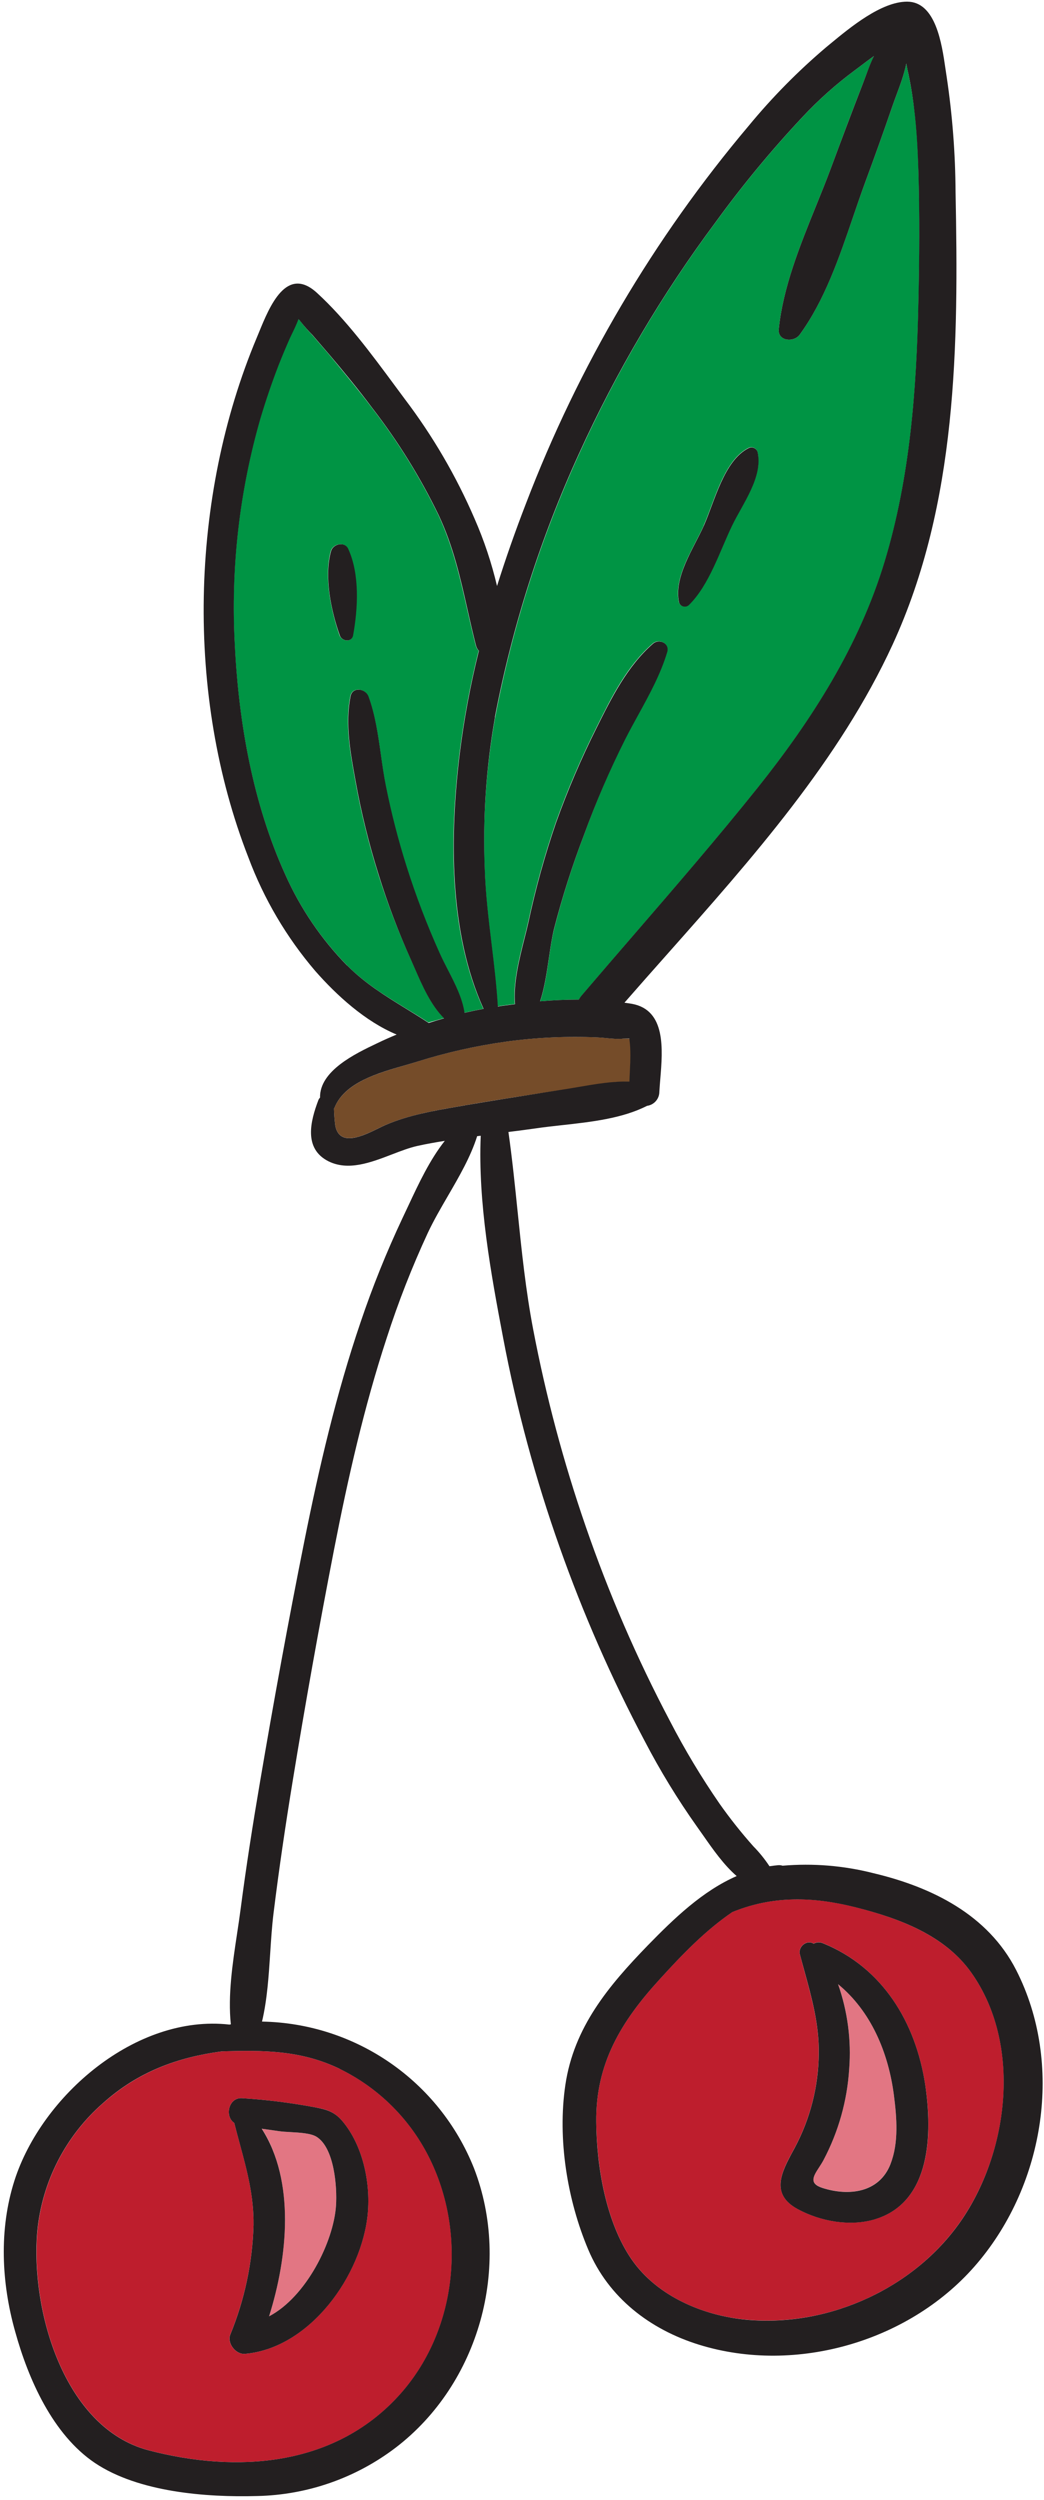 <svg width="239" height="572" viewBox="0 0 239 572" fill="none" xmlns="http://www.w3.org/2000/svg">
<path fill-rule="evenodd" clip-rule="evenodd" d="M23.624 481.156C31.664 473.986 40.704 470.676 50.834 469.326C60.204 469.046 68.894 469.026 77.814 473.346C86.267 477.472 93.211 484.15 97.664 492.436C107.174 510.146 104.894 533.366 91.174 548.266C76.384 564.326 54.274 565.886 34.104 560.626C14.564 555.496 6.984 528.426 8.564 510.496C9.647 499.15 15.036 488.65 23.624 481.156ZM84.184 506.346C84.824 499.266 83.024 490.776 78.344 485.266C76.544 483.146 74.804 482.606 72.164 482.146C66.623 481.101 61.022 480.4 55.394 480.046C52.314 479.846 51.384 484.226 53.624 485.696C54.016 487.232 54.427 488.736 54.833 490.223C56.517 496.393 58.124 502.281 58.044 509.066C57.8 517.673 55.994 526.165 52.714 534.126C51.924 536.136 53.964 538.716 56.074 538.536C70.954 537.236 82.894 520.486 84.184 506.346Z" fill="#BE1E2D"/>
<path fill-rule="evenodd" clip-rule="evenodd" d="M114.845 230.096L113.915 230.256C113.633 225.535 113.069 220.842 112.506 216.145C111.811 210.355 111.116 204.559 110.945 198.696C110.499 187.099 111.311 175.488 113.365 164.066C117.359 143.218 123.846 122.926 132.685 103.626C141.174 84.954 151.63 67.241 163.875 50.786C170.024 42.312 176.704 34.236 183.875 26.606C187.471 22.769 191.403 19.262 195.625 16.126C196.087 15.789 196.622 15.383 197.209 14.938C198.07 14.285 199.042 13.547 200.065 12.816C199.362 14.294 198.778 15.853 198.201 17.39C197.99 17.953 197.779 18.513 197.565 19.066C195.14 25.238 192.8 31.531 190.471 37.792L190.225 38.456C189.156 41.328 187.98 44.232 186.793 47.164C183.09 56.308 179.277 65.722 178.285 75.286C177.995 78.096 181.735 78.386 183.055 76.586C188.726 68.809 192.068 59.04 195.274 49.666C196.195 46.974 197.104 44.316 198.055 41.746C200.195 35.956 202.285 30.146 204.285 24.306C204.573 23.467 204.894 22.605 205.221 21.726C206.083 19.408 206.989 16.969 207.475 14.526C207.489 14.602 207.502 14.677 207.516 14.751C207.589 15.153 207.657 15.523 207.725 15.836C208.391 18.769 208.908 21.726 209.275 24.706C209.895 29.416 210.135 34.176 210.275 38.926C210.565 49.016 210.495 59.156 210.275 69.256C209.855 89.206 208.355 109.296 202.545 128.476C196.735 147.656 185.975 164.576 173.545 180.136C164.378 191.603 154.759 202.731 145.146 213.851C141.137 218.49 137.128 223.126 133.155 227.786C132.922 228.066 132.72 228.371 132.555 228.696C129.585 228.696 126.615 228.836 123.675 229.086C124.669 226.046 125.173 222.612 125.658 219.304C126.008 216.92 126.348 214.602 126.855 212.546C128.733 205.218 131.027 198.003 133.725 190.936C136.411 183.492 139.527 176.21 143.055 169.126C143.984 167.303 144.979 165.497 145.976 163.687C148.562 158.995 151.165 154.271 152.695 149.126C153.285 147.156 150.835 146.016 149.445 147.226C143.574 152.305 140.016 159.452 136.617 166.28L136.515 166.486C132.997 173.515 129.902 180.748 127.245 188.146C124.679 195.604 122.569 203.212 120.925 210.926C120.672 212.051 120.366 213.266 120.044 214.54C118.84 219.316 117.426 224.922 117.845 229.706C117.511 229.749 117.178 229.792 116.844 229.834C116.178 229.918 115.511 230.003 114.845 230.096ZM162.774 115.957C162.192 117.516 161.642 118.993 161.075 120.256V120.306C160.564 121.446 159.936 122.662 159.283 123.927C157.011 128.327 154.436 133.315 155.415 137.766C155.549 138.227 155.915 138.585 156.38 138.708C156.845 138.831 157.34 138.701 157.685 138.366C161.154 134.956 163.371 129.789 165.437 124.974C166.146 123.321 166.837 121.71 167.555 120.226C168.088 119.124 168.737 117.96 169.41 116.754C171.766 112.532 174.411 107.789 173.385 103.356C173.258 102.936 172.949 102.597 172.543 102.432C172.137 102.267 171.678 102.294 171.295 102.506C166.975 104.696 164.705 110.78 162.774 115.957Z" fill="#009444"/>
<path d="M61.595 529.956C70.095 525.496 76.385 512.886 76.925 504.606C77.205 500.366 76.545 491.426 72.475 488.876C70.615 487.706 66.215 487.926 63.955 487.596L59.955 487.026C67.555 498.916 65.885 516.396 61.595 529.956Z" fill="#E27683"/>
<path d="M144.205 247.506C144.205 244.306 144.605 240.996 144.205 237.896C144.2 237.819 144.2 237.743 144.205 237.666L142.725 237.606C141.005 237.856 138.575 237.396 136.835 237.336C129.891 237.024 122.933 237.338 116.045 238.276C109.115 239.225 102.277 240.757 95.605 242.856C89.415 244.856 79.385 246.646 76.605 253.356C76.561 253.446 76.511 253.533 76.455 253.616C76.487 254.954 76.59 256.289 76.765 257.616C77.975 263.336 85.195 258.686 88.335 257.346C94.095 254.906 100.335 253.956 106.445 252.886C113.915 251.586 121.445 250.456 128.915 249.336C133.925 248.606 139.125 247.356 144.205 247.506Z" fill="#754C29"/>
<path fill-rule="evenodd" clip-rule="evenodd" d="M95.104 221.848C96.814 225.745 98.672 229.979 101.654 232.936C100.474 233.276 99.304 233.606 98.074 233.936C96.394 232.84 94.708 231.809 93.036 230.787C88.239 227.854 83.552 224.988 79.414 220.836C73.488 214.777 68.689 207.709 65.244 199.966C57.854 183.716 54.594 165.196 53.724 147.466C52.763 129.922 54.768 112.342 59.654 95.466C60.854 91.436 62.214 87.446 63.734 83.536C64.561 81.403 65.444 79.296 66.384 77.216C66.45 77.07 66.569 76.825 66.719 76.516C67.187 75.552 67.953 73.976 68.294 72.946C68.479 73.112 68.644 73.3 68.784 73.506C69.604 74.591 70.493 75.623 71.444 76.596C72.777 78.136 74.111 79.686 75.444 81.246C75.826 81.709 76.208 82.171 76.589 82.632C79.499 86.154 82.371 89.629 85.094 93.246C91.014 100.892 96.127 109.129 100.354 117.826C103.677 124.927 105.305 132.125 106.971 139.492C107.576 142.166 108.186 144.863 108.884 147.586C108.998 148.074 109.235 148.526 109.574 148.896C107.645 156.631 106.182 164.475 105.194 172.386C102.924 191.036 102.644 213.256 110.644 230.796C109.184 231.066 107.734 231.376 106.284 231.706C105.783 228.206 104.064 224.886 102.395 221.66C101.765 220.443 101.142 219.24 100.594 218.046C97.692 211.602 95.168 204.994 93.034 198.256C91.117 192.2 89.532 186.044 88.284 179.816C87.843 177.569 87.52 175.25 87.195 172.918C86.549 168.273 85.895 163.576 84.284 159.296C83.614 157.516 80.634 157.046 80.194 159.296C78.961 165.451 80.132 171.956 81.235 178.086C81.268 178.27 81.301 178.453 81.334 178.636C82.634 185.874 84.395 193.022 86.604 200.036C88.693 206.69 91.191 213.209 94.084 219.556C94.423 220.298 94.76 221.066 95.104 221.848ZM75.724 126.086C74.124 131.896 75.774 139.776 77.724 145.376C78.224 146.726 80.534 147.056 80.764 145.376C81.884 139.196 82.314 131.386 79.644 125.566C78.844 123.826 76.194 124.426 75.724 126.086Z" fill="#009444"/>
<path fill-rule="evenodd" clip-rule="evenodd" d="M195.975 436.376C205.785 438.876 216.345 442.766 222.415 451.376C233.865 467.606 231.055 491.576 220.425 507.466C209.795 523.356 190.065 532.386 171.125 530.736C161.085 529.886 150.445 525.426 144.575 516.886C138.705 508.346 136.605 495.656 136.495 485.476C136.345 472.076 142.205 462.486 150.965 452.876C156.205 447.116 161.455 441.666 167.655 437.436C176.975 433.666 186.165 433.876 195.975 436.376ZM182.615 505.406C187.835 508.226 194.685 509.466 200.415 507.686H200.425C213.295 503.686 213.465 487.846 211.795 476.946C209.625 462.716 202.045 450.146 188.395 444.586C187.706 444.278 186.912 444.315 186.255 444.686C184.775 443.696 182.655 445.316 183.105 447.096C183.465 448.485 183.841 449.859 184.215 451.225C185.891 457.342 187.525 463.306 187.435 469.846C187.362 477.35 185.479 484.726 181.945 491.346C181.855 491.511 181.765 491.676 181.675 491.842C178.995 496.755 176.182 501.914 182.615 505.406Z" fill="#BE1E2D"/>
<path d="M191.854 453.936C194.041 460.149 194.909 466.749 194.404 473.316C193.945 480.608 191.941 487.718 188.524 494.176C187.074 496.916 184.274 499.276 188.274 500.556C194.354 502.506 201.274 501.656 203.874 495.076C205.774 490.216 205.294 484.436 204.644 479.366C203.384 469.606 199.374 460.096 191.854 453.936Z" fill="#E27683"/>
<path fill-rule="evenodd" clip-rule="evenodd" d="M199.954 428.566C213.304 431.736 226.154 438.046 232.634 450.736C243.584 472.206 239.114 499.626 223.784 517.736C208.724 535.606 182.344 543.366 160.024 536.446C148.804 532.966 139.304 525.686 134.664 514.686C129.834 503.246 127.604 489.336 129.424 477.016C131.384 463.786 139.314 454.346 148.314 445.066C154.254 438.976 160.814 432.636 168.644 429.226C165.692 426.677 163.176 423.074 161.037 420.012C160.525 419.278 160.034 418.576 159.564 417.926C155.119 411.662 151.11 405.1 147.564 398.286C140.003 384.021 133.505 369.218 128.124 353.996C122.601 338.406 118.278 322.416 115.194 306.166C112.364 291.286 109.404 275.136 110.054 259.846L109.234 259.946C107.754 264.645 105.132 269.156 102.536 273.622C100.889 276.456 99.252 279.272 97.924 282.106C94.307 289.907 91.171 297.922 88.534 306.106C83.334 321.946 79.654 338.236 76.464 354.576C73.044 372.163 69.894 389.779 67.014 407.426C65.364 417.516 63.864 427.636 62.614 437.786C62.258 440.688 62.061 443.73 61.861 446.808C61.518 452.109 61.167 457.518 59.984 462.516C81.446 462.901 100.578 476.132 108.514 496.076C117.174 518.516 109.694 545.356 90.634 559.956C81.5 566.931 70.385 570.822 58.894 571.066C47.224 571.396 31.734 570.206 21.734 563.506C12.054 556.996 6.474 544.306 3.474 533.456C0.314 522.296 -0.256 510.016 3.314 498.876C9.534 479.486 31.114 460.776 52.534 463.206L52.844 463.146C52.144 456.465 53.238 449.232 54.271 442.401C54.565 440.459 54.853 438.551 55.094 436.696C56.364 426.976 57.884 417.286 59.534 407.626C62.654 389.276 65.994 370.946 69.654 352.696C73.054 335.756 76.974 318.866 82.554 302.486C85.287 294.397 88.479 286.471 92.114 278.746C92.569 277.798 93.028 276.816 93.497 275.814C95.823 270.838 98.387 265.352 101.824 261.016C99.734 261.346 97.654 261.716 95.604 262.166C93.75 262.574 91.766 263.336 89.722 264.121C84.9 265.972 79.749 267.951 75.204 265.696C69.464 262.816 71.044 256.546 72.884 251.696C72.972 251.483 73.101 251.289 73.264 251.126C73.135 244.975 81.41 241.035 86.234 238.739L86.324 238.696C87.804 237.976 89.294 237.326 90.804 236.696C83.584 233.686 77.064 227.716 72.174 222.156C65.587 214.452 60.401 205.652 56.854 196.156C42.404 159.156 43.454 113.756 58.784 77.246C58.952 76.846 59.128 76.417 59.312 75.968C61.727 70.073 65.597 60.623 72.574 67.016C79.191 73.078 85.017 80.956 90.46 88.319L90.46 88.319C91.195 89.313 91.923 90.297 92.644 91.266C99.066 99.722 104.438 108.926 108.644 118.676C110.822 123.642 112.543 128.797 113.784 134.076C115.784 127.706 118.004 121.416 120.394 115.236C132.422 83.761 149.663 54.536 171.394 28.786C176.767 22.269 182.71 16.245 189.154 10.786C189.436 10.555 189.729 10.313 190.033 10.062L190.047 10.05L190.048 10.049C194.683 6.221 201.759 0.376 207.674 0.376C214.225 0.403 215.614 10.011 216.442 15.73L216.442 15.732L216.442 15.735C216.542 16.423 216.633 17.054 216.724 17.606C218.03 26.333 218.709 35.142 218.754 43.966C219.444 78.816 219.194 115.206 204.344 147.476C192.208 173.834 172.197 196.386 152.772 218.279C149.468 222.002 146.182 225.706 142.954 229.406C143.188 229.443 143.425 229.476 143.662 229.51L143.662 229.51L143.663 229.51C144.005 229.558 144.348 229.607 144.684 229.666C152.465 231.107 151.725 240.044 151.159 246.87C151.074 247.905 150.992 248.892 150.944 249.796C150.939 251.42 149.735 252.791 148.124 253.006C142.45 255.904 135.34 256.689 128.689 257.424H128.689L128.687 257.424L128.686 257.424L128.684 257.424C126.545 257.661 124.455 257.892 122.474 258.186C120.464 258.476 118.394 258.736 116.394 258.986C117.244 264.988 117.862 271.008 118.48 277.029C119.41 286.094 120.34 295.162 122.064 304.176C124.981 319.444 128.992 334.483 134.064 349.176C139.342 364.507 145.794 379.408 153.364 393.746C156.747 400.286 160.542 406.606 164.724 412.666C167.118 416.059 169.702 419.315 172.464 422.416C173.839 423.813 175.074 425.34 176.154 426.976C176.834 426.876 177.494 426.796 178.154 426.736C178.492 426.71 178.832 426.751 179.154 426.856C186.135 426.257 193.166 426.835 199.954 428.566ZM97.634 492.436C93.181 484.15 86.238 477.472 77.784 473.346H77.814C68.894 469.026 60.204 469.046 50.804 469.326C40.674 470.676 31.594 473.986 23.594 481.156C15.007 488.65 9.617 499.15 8.534 510.496C6.954 528.426 14.564 555.536 34.074 560.626C54.244 565.886 76.354 564.326 91.144 548.266C104.864 533.366 107.144 510.146 97.634 492.436ZM113.284 164.106C117.279 143.258 123.766 122.966 132.604 103.666C141.103 84.993 151.569 67.279 163.824 50.826C169.974 42.352 176.654 34.276 183.824 26.646C187.435 22.793 191.384 19.272 195.624 16.126C196.087 15.789 196.622 15.383 197.209 14.938C198.069 14.285 199.042 13.547 200.064 12.816C199.35 14.245 198.789 15.771 198.235 17.277L198.235 17.277L198.235 17.277C198.013 17.879 197.793 18.478 197.564 19.066C195.054 25.506 192.634 31.976 190.224 38.456C189.156 41.328 187.98 44.232 186.793 47.164C183.089 56.308 179.276 65.722 178.284 75.286C177.994 78.096 181.734 78.386 183.054 76.586C188.744 68.802 192.09 59.007 195.297 49.615L195.297 49.614C196.211 46.94 197.113 44.299 198.054 41.746C200.194 35.956 202.284 30.146 204.284 24.306C204.573 23.467 204.894 22.605 205.22 21.726C206.082 19.408 206.989 16.969 207.474 14.526L207.516 14.751C207.589 15.153 207.657 15.523 207.724 15.836C208.391 18.763 208.898 21.719 209.244 24.706C209.844 29.416 210.084 34.176 210.244 38.926C210.544 49.016 210.474 59.156 210.244 69.256C209.824 89.206 208.334 109.256 202.514 128.476C196.694 147.696 185.934 164.576 173.514 180.136C164.334 191.612 154.709 202.749 145.091 213.878C141.09 218.507 137.09 223.135 133.124 227.786C132.891 228.066 132.69 228.371 132.524 228.696C129.524 228.696 126.584 228.836 123.644 229.086C124.652 226.004 125.167 222.515 125.661 219.165L125.661 219.165C126.005 216.83 126.34 214.562 126.824 212.546C128.713 205.218 131.016 198.003 133.724 190.936C136.432 183.504 139.567 176.236 143.114 169.166C144.065 167.29 145.084 165.436 146.104 163.58L146.104 163.58L146.104 163.579L146.105 163.579L146.105 163.579C148.668 158.915 151.238 154.237 152.754 149.166C153.344 147.166 150.894 146.056 149.504 147.266C143.612 152.389 140.014 159.618 136.587 166.5L136.574 166.526C133.057 173.555 129.961 180.788 127.304 188.186C124.739 195.645 122.628 203.252 120.984 210.966C120.732 212.09 120.425 213.305 120.104 214.58L120.104 214.58L120.104 214.58L120.104 214.58C118.9 219.356 117.486 224.962 117.904 229.746C117.572 229.789 117.239 229.831 116.906 229.874C116.239 229.958 115.572 230.043 114.904 230.136L113.974 230.296C113.689 225.523 113.117 220.778 112.544 216.032C111.852 210.299 111.16 204.564 110.974 198.776C110.5 187.169 111.284 175.544 113.314 164.106H113.284ZM65.274 200.026C68.72 207.77 73.518 214.837 79.444 220.896H79.474C83.562 224.998 88.186 227.845 92.922 230.76C94.651 231.825 96.396 232.898 98.134 234.046C99.304 233.666 100.474 233.326 101.654 232.986C98.615 229.964 96.714 225.609 94.982 221.641C94.68 220.948 94.382 220.266 94.084 219.606C91.21 213.245 88.732 206.713 86.664 200.046C84.455 193.032 82.695 185.884 81.394 178.646L81.324 178.256C80.203 172.079 79.011 165.505 80.254 159.306C80.694 157.056 83.674 157.526 84.344 159.306C85.901 163.511 86.551 168.119 87.195 172.683L87.195 172.684C87.535 175.098 87.874 177.501 88.344 179.826C89.592 186.054 91.178 192.21 93.094 198.266C95.228 205.004 97.752 211.612 100.654 218.056C101.216 219.305 101.865 220.565 102.521 221.839C104.156 225.011 105.838 228.277 106.344 231.716C107.794 231.386 109.244 231.076 110.704 230.806C102.734 213.266 102.984 191.046 105.254 172.396C106.242 164.485 107.705 156.641 109.634 148.906C109.296 148.536 109.058 148.085 108.944 147.596C108.243 144.859 107.632 142.148 107.027 139.459C105.371 132.108 103.753 124.924 100.414 117.836C96.188 109.139 91.074 100.902 85.154 93.256C82.074 89.126 78.804 85.166 75.504 81.256C74.171 79.696 72.838 78.146 71.504 76.606C70.544 75.651 69.646 74.635 68.814 73.566C68.674 73.36 68.51 73.172 68.324 73.006C67.984 74.036 67.218 75.612 66.749 76.576C66.599 76.885 66.48 77.131 66.414 77.276C65.481 79.363 64.598 81.469 63.764 83.596C62.244 87.526 60.884 91.526 59.684 95.526C54.798 112.403 52.794 129.983 53.754 147.526C54.624 165.256 57.884 183.776 65.274 200.026ZM106.444 252.896C105.895 252.992 105.344 253.087 104.793 253.182C99.209 254.145 93.577 255.117 88.334 257.356C87.861 257.558 87.296 257.835 86.672 258.141C83.156 259.864 77.792 262.493 76.764 257.626C76.59 256.299 76.486 254.964 76.454 253.626C76.51 253.543 76.56 253.456 76.604 253.366C78.926 247.681 86.481 245.513 92.524 243.779L92.524 243.779C93.613 243.467 94.653 243.168 95.604 242.866C102.277 240.767 109.114 239.235 116.044 238.286C122.932 237.348 129.89 237.034 136.834 237.346C137.428 237.366 138.103 237.434 138.802 237.503H138.802C140.151 237.637 141.592 237.781 142.724 237.616H144.094C144.09 237.693 144.09 237.769 144.094 237.846C144.426 240.183 144.309 242.639 144.193 245.077V245.077C144.154 245.874 144.117 246.668 144.094 247.456C140.268 247.343 136.373 248.013 132.573 248.667L132.573 248.667H132.573C131.328 248.881 130.093 249.093 128.874 249.276C127.452 249.501 126.026 249.726 124.597 249.951L124.595 249.951C118.598 250.897 112.546 251.85 106.514 252.876L106.444 252.896ZM144.574 516.906C150.444 525.436 161.124 529.876 171.124 530.756C190.064 532.406 209.834 523.306 220.414 507.506C230.994 491.706 233.864 467.626 222.414 451.396C216.344 442.766 205.874 438.906 195.974 436.396C186.074 433.886 176.944 433.686 167.654 437.456C161.454 441.686 156.204 447.136 150.964 452.896C142.204 462.496 136.344 472.096 136.494 485.496C136.574 495.676 138.704 508.376 144.574 516.906Z" fill="#231F20"/>
<path d="M80.834 145.376C81.954 139.196 82.384 131.376 79.714 125.566C78.914 123.826 76.264 124.426 75.794 126.086C74.154 131.896 75.794 139.776 77.794 145.376C78.224 146.726 80.534 147.056 80.834 145.376Z" fill="#231F20"/>
<path d="M157.724 138.416C162.384 133.836 164.784 126.086 167.594 120.276C169.994 115.276 174.744 109.106 173.424 103.406C173.297 102.987 172.988 102.647 172.582 102.482C172.176 102.317 171.717 102.344 171.334 102.556C165.714 105.406 163.564 114.846 161.114 120.306C158.824 125.416 154.194 132.036 155.454 137.816C155.588 138.278 155.954 138.635 156.419 138.758C156.884 138.881 157.379 138.751 157.724 138.416Z" fill="#231F20"/>
<path fill-rule="evenodd" clip-rule="evenodd" d="M54.863 490.365C54.446 488.83 54.025 487.28 53.625 485.696C51.385 484.226 52.315 479.846 55.405 480.046C61.032 480.4 66.633 481.102 72.175 482.146C74.815 482.646 76.555 483.146 78.355 485.266C83.035 490.776 84.835 499.296 84.195 506.346C82.905 520.536 70.965 537.236 56.085 538.536C53.975 538.716 51.935 536.126 52.725 534.126C56.002 526.164 57.804 517.673 58.045 509.066C58.125 502.372 56.529 496.496 54.863 490.365ZM66.479 487.799C65.527 487.746 64.642 487.697 63.955 487.596L59.915 487.026C67.595 498.956 65.885 516.396 61.595 529.956C70.095 525.496 76.385 512.886 76.925 504.606C77.205 500.366 76.545 491.426 72.475 488.876C71.18 488.062 68.656 487.921 66.479 487.799Z" fill="#231F20"/>
<path fill-rule="evenodd" clip-rule="evenodd" d="M186.264 444.706C186.921 444.335 187.715 444.298 188.404 444.606C202.054 450.146 209.634 462.716 211.804 476.966C213.424 487.866 213.294 503.706 200.424 507.706C194.694 509.486 187.844 508.246 182.624 505.426C176.207 501.953 178.972 496.86 181.64 491.946C181.745 491.752 181.85 491.559 181.954 491.366C185.488 484.746 187.372 477.37 187.444 469.866C187.535 463.228 185.867 457.17 184.153 450.947C183.804 449.679 183.453 448.404 183.114 447.116C182.664 445.336 184.784 443.706 186.264 444.706ZM188.274 500.576C194.354 502.526 201.304 501.676 203.874 495.096V495.076C205.774 490.216 205.294 484.436 204.644 479.386C203.384 469.586 199.374 460.116 191.854 453.956C194.04 460.169 194.909 466.769 194.404 473.336C193.945 480.627 191.941 487.738 188.524 494.196C188.223 494.765 187.864 495.317 187.52 495.847C186.205 497.869 185.104 499.562 188.274 500.576Z" fill="#231F20"/>
</svg>
